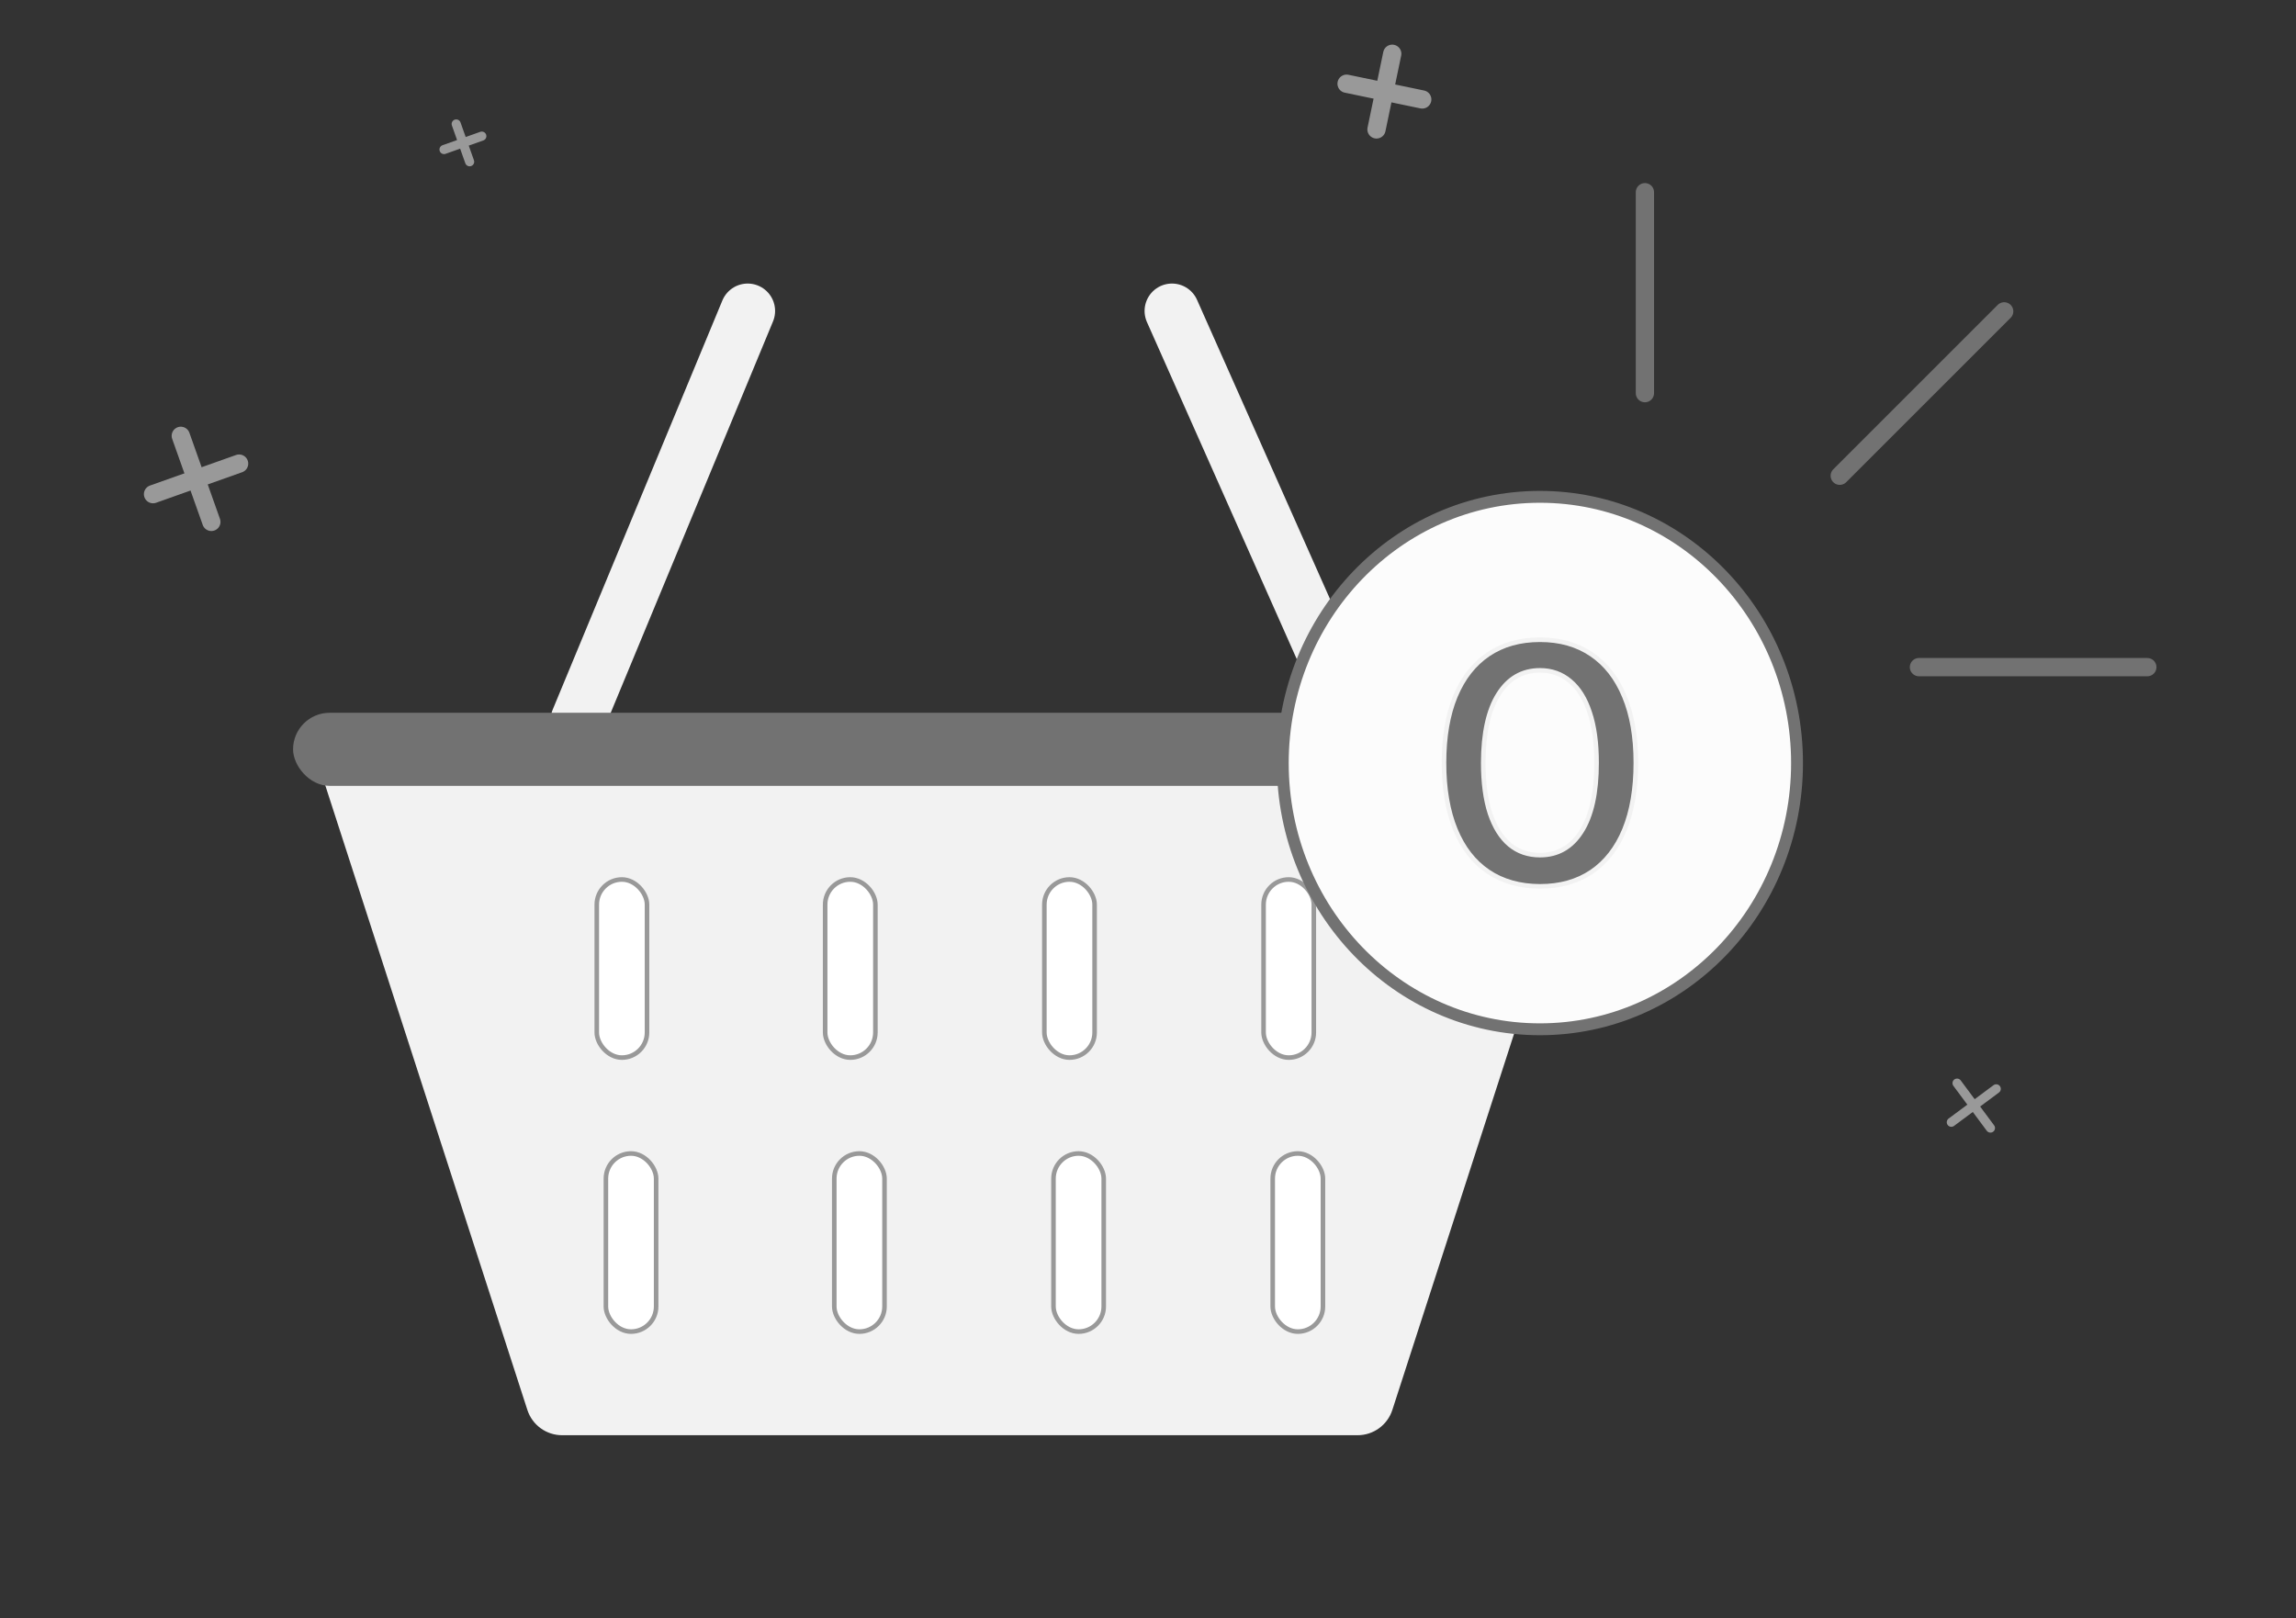 <svg width="200" height="141" viewBox="0 0 200 141" fill="none" xmlns="http://www.w3.org/2000/svg">
<rect x="0" y="0" width="200" height="141" fill="#333333" stroke="none"/>
<path d="M30.698 62.203C28.537 62.203 27.005 64.31 27.67 66.365L45.938 122.833C46.363 124.146 47.586 125.036 48.967 125.036H118.257C119.637 125.036 120.86 124.146 121.285 122.833L139.554 66.365C140.219 64.31 138.686 62.203 136.526 62.203H30.698Z" fill="#F2F2F2"/>
<path d="M50.346 62.744L65.13 27.09" stroke="#F2F2F2" stroke-width="4.774" stroke-miterlimit="10" stroke-linecap="round"/>
<path d="M116.873 60.354L102.089 27.09" stroke="#F2F2F2" stroke-width="4.774" stroke-miterlimit="10" stroke-linecap="round"/>
<rect x="110.068" y="76.621" width="4.376" height="15.516" rx="2.188" fill="white" stroke="#999999" stroke-width="0.398"/>
<rect x="25.529" y="62.098" width="114.577" height="6.365" rx="3.183" fill="#727272"/>
<rect x="110.863" y="100.492" width="4.376" height="15.516" rx="2.188" fill="white" stroke="#999999" stroke-width="0.398"/>
<path d="M134.138 89.671C146.525 89.671 156.536 79.27 156.536 66.478C156.536 53.685 146.525 43.284 134.138 43.284C121.75 43.284 111.74 53.685 111.74 66.478C111.74 79.27 121.75 89.671 134.138 89.671Z" fill="#FCFCFC" stroke="#727272" stroke-width="1.034"/>
<path d="M39.74 10.801L40.908 14.09" stroke="#999999" stroke-width="0.796" stroke-linecap="round" stroke-linejoin="round"/>
<path d="M38.679 13.027L41.969 11.86" stroke="#999999" stroke-width="0.796" stroke-linecap="round" stroke-linejoin="round"/>
<rect x="51.984" y="76.621" width="4.376" height="15.516" rx="2.188" fill="white" stroke="#999999" stroke-width="0.398"/>
<rect x="52.779" y="100.492" width="4.376" height="15.516" rx="2.188" fill="white" stroke="#999999" stroke-width="0.398"/>
<rect x="71.877" y="76.621" width="4.376" height="15.516" rx="2.188" fill="white" stroke="#999999" stroke-width="0.398"/>
<rect x="72.672" y="100.492" width="4.376" height="15.516" rx="2.188" fill="white" stroke="#999999" stroke-width="0.398"/>
<rect x="90.973" y="76.621" width="4.376" height="15.516" rx="2.188" fill="white" stroke="#999999" stroke-width="0.398"/>
<rect x="91.767" y="100.492" width="4.376" height="15.516" rx="2.188" fill="white" stroke="#999999" stroke-width="0.398"/>
<path d="M134.145 77.218C132.386 77.211 130.883 76.787 129.636 75.945C128.389 75.103 127.436 73.878 126.775 72.269C126.115 70.661 125.784 68.723 125.784 66.456C125.784 64.195 126.115 62.264 126.775 60.662C127.443 59.06 128.4 57.839 129.647 56.997C130.901 56.155 132.401 55.734 134.145 55.734C135.889 55.734 137.384 56.159 138.631 57.007C139.878 57.849 140.831 59.071 141.492 60.672C142.16 62.268 142.494 64.195 142.494 66.456C142.494 68.73 142.163 70.671 141.503 72.279C140.842 73.881 139.889 75.107 138.642 75.955C137.395 76.797 135.896 77.218 134.145 77.218ZM134.145 74.499C135.688 74.499 136.894 73.81 137.763 72.432C138.638 71.054 139.076 69.062 139.076 66.456C139.076 64.725 138.876 63.262 138.475 62.067C138.082 60.866 137.514 59.956 136.772 59.339C136.037 58.714 135.161 58.402 134.145 58.402C132.608 58.402 131.402 59.094 130.527 60.479C129.651 61.864 129.209 63.856 129.202 66.456C129.202 68.193 129.399 69.663 129.792 70.864C130.193 72.059 130.76 72.965 131.495 73.583C132.23 74.194 133.113 74.499 134.145 74.499Z" fill="#727272" stroke="#F2F2F2" stroke-width="0.398"/>
<path d="M15.748 37.969L18.41 45.467" stroke="#999999" stroke-width="1.591" stroke-linecap="round" stroke-linejoin="round"/>
<path d="M13.33 43.051L20.828 40.389" stroke="#999999" stroke-width="1.591" stroke-linecap="round" stroke-linejoin="round"/>
<path d="M121.275 4.684L119.904 11.274" stroke="#999999" stroke-width="1.591" stroke-linecap="round" stroke-linejoin="round"/>
<path d="M117.298 7.293L123.888 8.664" stroke="#999999" stroke-width="1.591" stroke-linecap="round" stroke-linejoin="round"/>
<path d="M170.475 94.363L173.383 98.275" stroke="#999999" stroke-width="0.796" stroke-linecap="round" stroke-linejoin="round"/>
<path d="M169.976 97.769L173.888 94.861" stroke="#999999" stroke-width="0.796" stroke-linecap="round" stroke-linejoin="round"/>
<path d="M143.285 34.251L143.285 16.746" stroke="#727272" stroke-width="1.591" stroke-linecap="round"/>
<path d="M160.257 41.447L174.58 27.125" stroke="#727272" stroke-width="1.591" stroke-linecap="round"/>
<path d="M167.157 58.121H187.049" stroke="#727272" stroke-width="1.591" stroke-linecap="round"/>
</svg>
